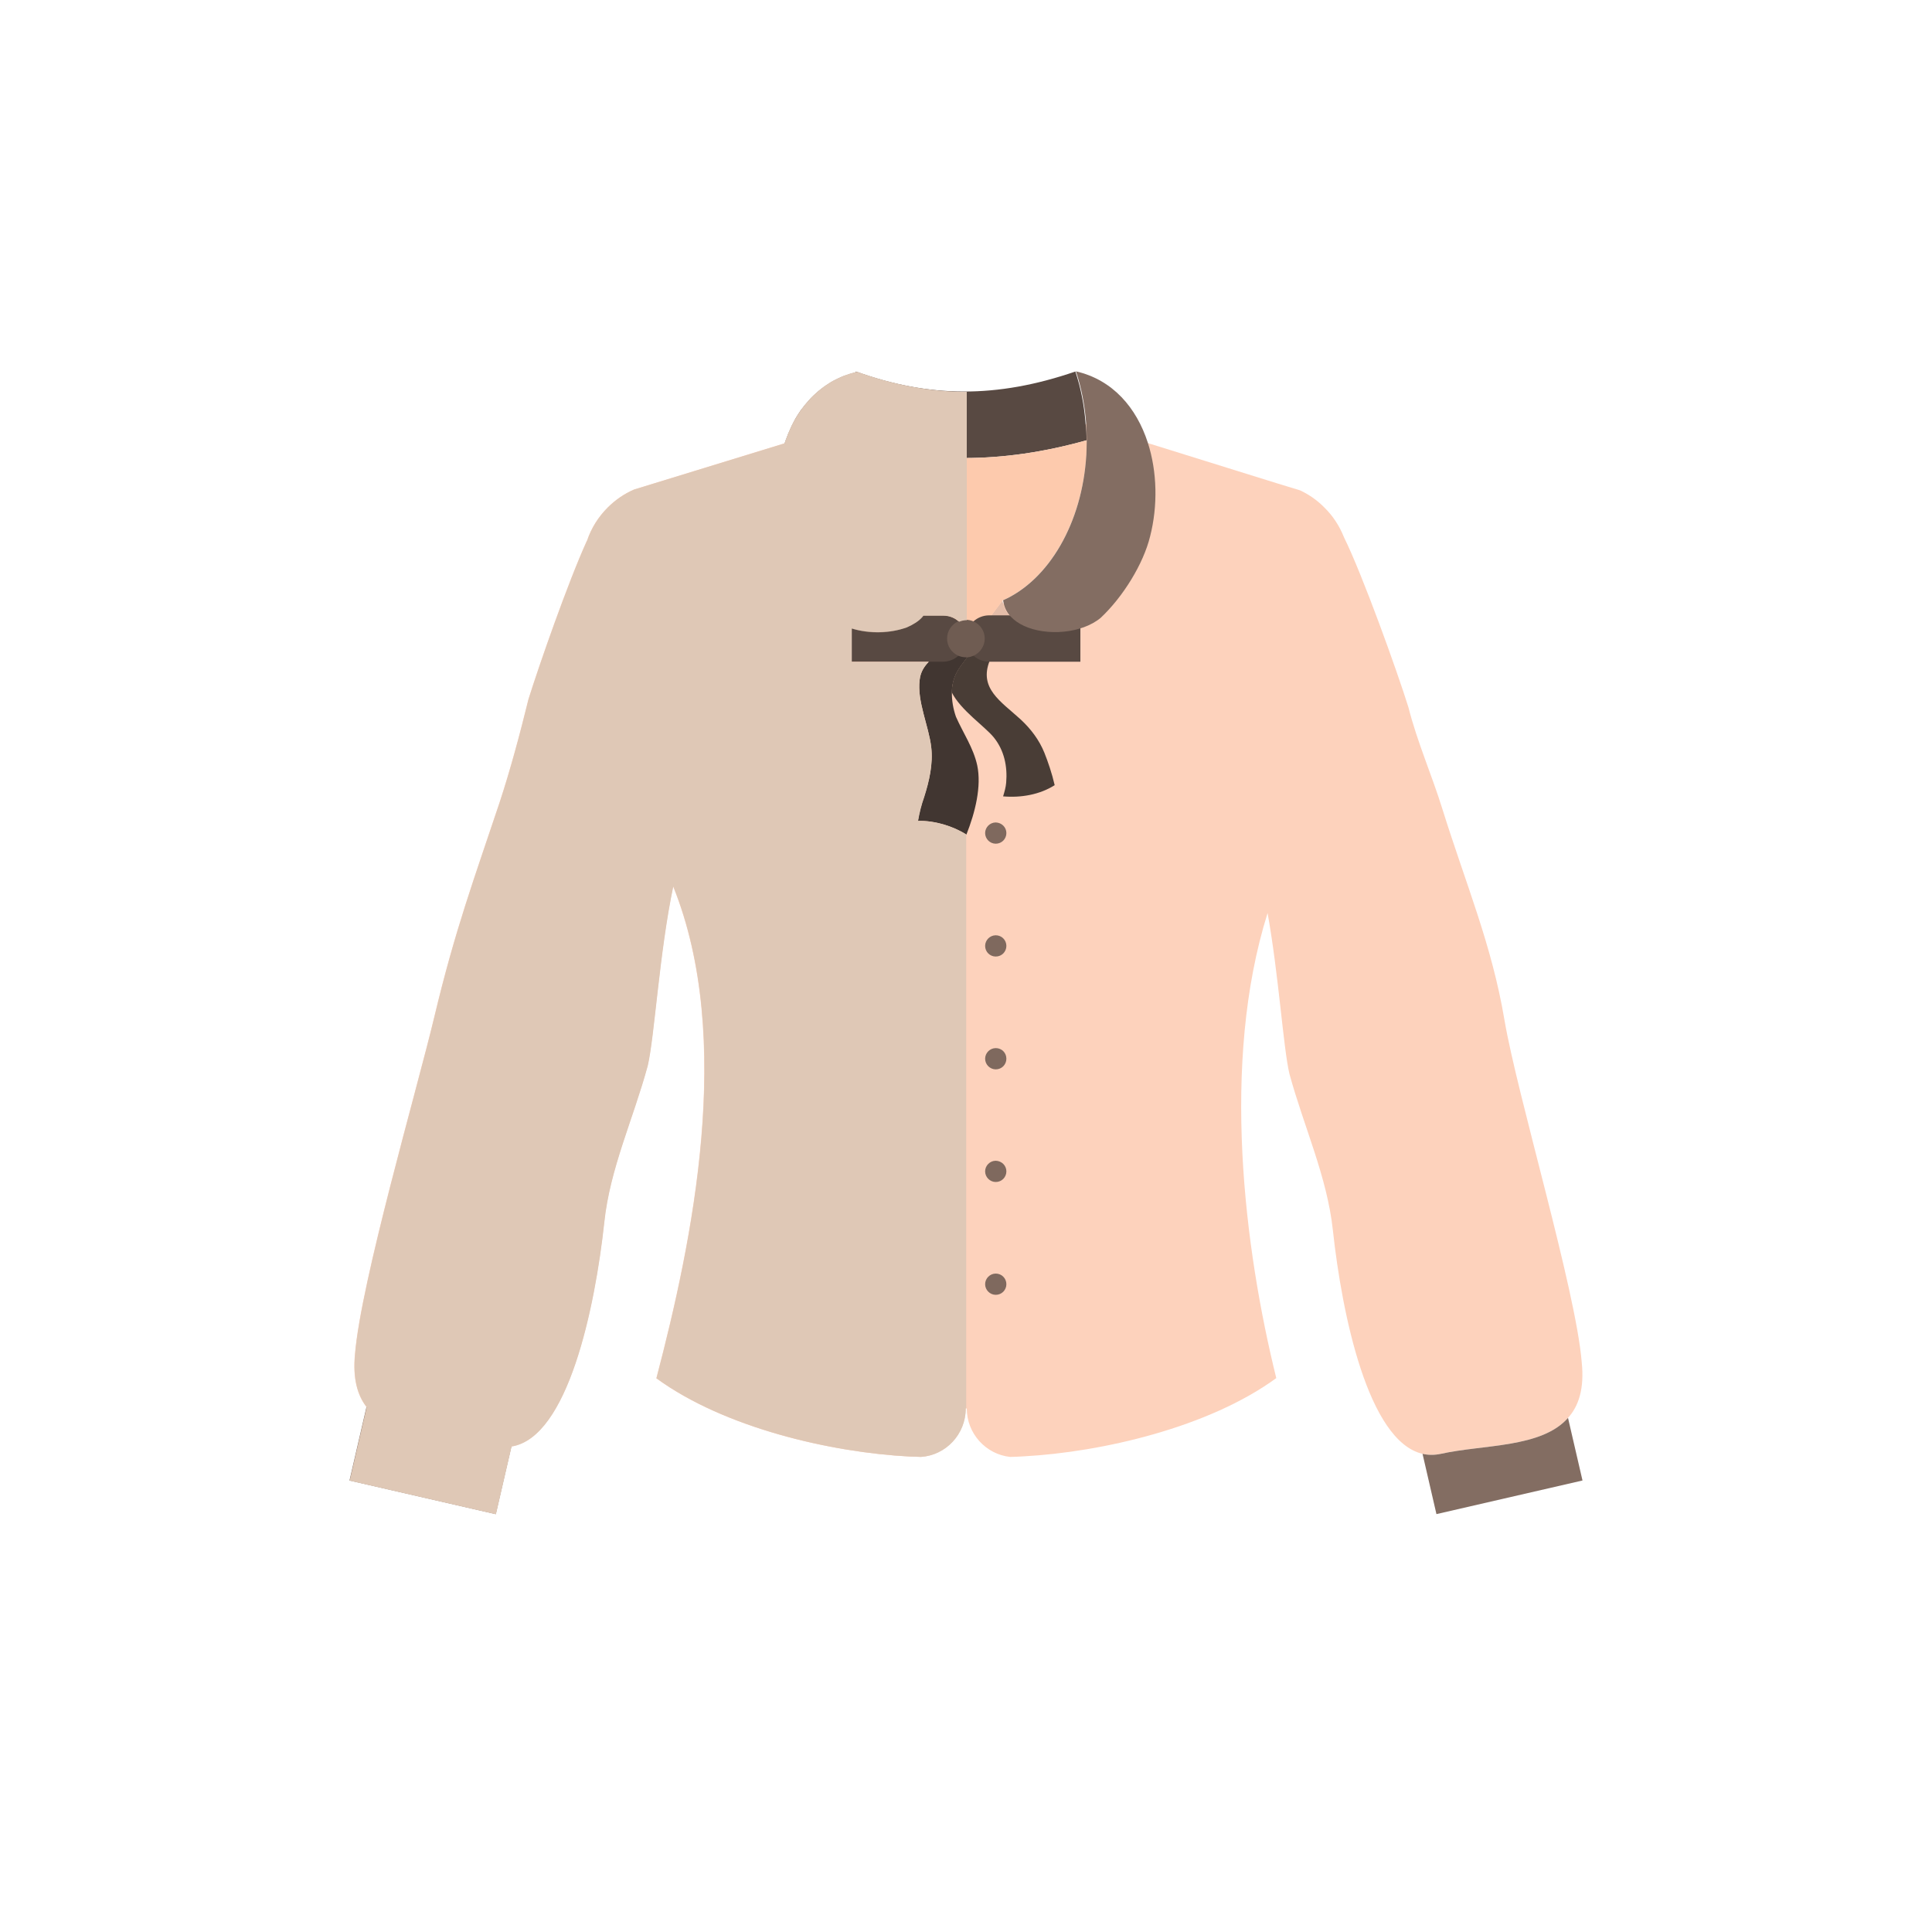 <?xml version="1.0" encoding="utf-8"?>
<!-- Generator: Adobe Illustrator 24.3.0, SVG Export Plug-In . SVG Version: 6.00 Build 0)  -->
<svg version="1.1" id="레이어_1" xmlns="http://www.w3.org/2000/svg" xmlns:xlink="http://www.w3.org/1999/xlink" x="0px"
	 y="0px" viewBox="0 0 100 100" style="enable-background:new 0 0 100 100;" xml:space="preserve">
<style type="text/css">
	.st0{fill:#FDD2BC;}
	.st1{fill:#836D62;}
	.st2{fill:#584942;}
	.st3{fill:#E4BDA9;}
	.st4{fill:#7F695E;}
	.st5{fill:#FDCAAD;}
	.st6{fill:#413631;}
	.st7{fill:#493D36;}
	.st8{fill:#6F5C52;}
	.st9{fill:#DFC8B6;}
</style>
<g>
	<path class="st0" d="M50,33.6v39.3h-0.02c0,1.33-1.02,2.42-2.32,2.51c-0.19,0-0.38-0.02-0.58-0.02c-4.06-0.21-9.59-1.48-13.11-4.05
		c1.86-7.09,4.05-17.57,0.87-25.46c-0.72,3.42-0.97,7.78-1.32,9.28c-0.75,2.76-1.96,5.33-2.25,8.11c-0.48,4.43-1.88,11.14-4.8,11.6
		c-0.25,0.04-0.52,0.03-0.8-0.03c-2.27-0.51-5.39-0.3-6.7-2.01c-0.48-0.62-0.72-1.49-0.6-2.73c0.3-3.73,3.2-13.67,4.11-17.48
		c1.08-4.53,2.07-7.17,3.37-11.07c0.56-1.7,1.06-3.57,1.5-5.36c0.53-1.7,2.04-6.04,3.02-8.19c0-0.01,0-0.01,0.01-0.01
		c0.22-0.66,0.59-1.24,1.07-1.72c0.39-0.39,0.85-0.71,1.36-0.93l1.01-0.31l6.77-2.08l1.13-0.35l2.08-0.64l0.01,0
		c-0.01,0.15-0.03,0.3-0.04,0.44v0.03c0,0.01,0,0.02,0,0.03c0,0.12,0,0.23,0,0.35c-0.01,0.05-0.01,0.11-0.01,0.17
		c0,3.85,1.81,7.12,4.31,8.25c0.06,0.03,0.12,0.05,0.18,0.08c0.01,0,0.02,0.01,0.03,0.01L50,33.6z"/>
	<path class="st1" d="M26.47,74.86l-0.81,3.51l-7.57-1.74l0.88-3.81c1.31,1.71,4.43,1.5,6.7,2.01
		C25.95,74.89,26.21,74.9,26.47,74.86z"/>
	<path class="st0" d="M81.16,73.39c-1.37,1.56-4.37,1.37-6.58,1.86c-0.33,0.07-0.65,0.07-0.95,0c-2.81-0.65-4.17-7.21-4.64-11.57
		c-0.3-2.78-1.5-5.35-2.25-8.1c-0.32-1.36-0.55-5.09-1.13-8.32c-2.43,7.73-1.2,17.4,0.45,24.07c-3.49,2.55-9.02,3.83-13.07,4.05
		c-0.23,0.02-0.47,0.02-0.69,0.03c0,0,0,0-0.01,0c-1.26-0.13-2.25-1.21-2.25-2.51H50V33.6l1.71-2.28h0c0.01,0,0.02-0.01,0.04-0.01
		c0.06-0.02,0.12-0.05,0.18-0.08c0,0,0,0,0.01,0c2.38-1.07,4.12-4.09,4.28-7.69c0-0.09,0.01-0.17,0.01-0.26c0-0.1,0-0.19,0-0.29
		c0-0.06,0-0.13,0-0.18c0-0.3-0.01-0.58-0.04-0.87l0.01,0l2.07,0.64l1.13,0.35l6.71,2.09l1.18,0.36c0.47,0.22,0.9,0.52,1.26,0.89
		c0.44,0.43,0.78,0.95,1.01,1.53c0,0,0,0,0,0c0.97,1.96,2.77,6.98,3.34,8.81c0.45,1.78,1.22,3.53,1.75,5.24
		c1.23,3.94,2.56,7.03,3.22,10.94c0.65,3.86,3.7,13.99,4,17.72C82.01,71.86,81.72,72.77,81.16,73.39z"/>
	<path class="st1" d="M81.91,76.63l-7.56,1.74l-0.72-3.12c0.3,0.07,0.62,0.07,0.95,0c2.21-0.49,5.21-0.3,6.58-1.86L81.91,76.63z"/>
	<path class="st2" d="M56.24,22.79C56.24,22.79,56.24,22.79,56.24,22.79c-4.39,1.23-8.37,1.21-12.48,0.02c0-0.07,0-0.13,0-0.19
		c0-0.05,0-0.1,0-0.16c0-0.01,0-0.02,0-0.03V22.4c0-0.03,0-0.07,0-0.11c0-0.1,0.01-0.19,0.01-0.29c0-0.01,0-0.03,0-0.04
		c0.01-0.1,0.01-0.19,0.03-0.29c0.03-0.38,0.09-0.76,0.16-1.12c0.01-0.07,0.03-0.15,0.04-0.22c0.08-0.38,0.18-0.75,0.3-1.1
		c3.77,1.36,7.29,1.4,11.36,0c0.28,0.84,0.46,1.75,0.53,2.7C56.23,22.21,56.24,22.5,56.24,22.79z"/>
	<path class="st3" d="M50,33.6l-3.09-1.15c0.16-0.07,0.31-0.15,0.45-0.24c0.07-0.04,0.13-0.09,0.18-0.14
		c0.01-0.01,0.01-0.01,0.02-0.02c0.05-0.04,0.1-0.09,0.14-0.14c0.01-0.01,0.02-0.02,0.03-0.04c0.04-0.04,0.07-0.08,0.1-0.13
		c0.04-0.05,0.08-0.11,0.1-0.17c0.02-0.03,0.03-0.06,0.04-0.09c0.01-0.03,0.03-0.06,0.04-0.1c0.02-0.05,0.03-0.1,0.04-0.16
		c0.01-0.05,0.02-0.1,0.03-0.16l0.19,0.25L50,33.6z"/>
	<path class="st3" d="M53.09,32.44L50,33.6l1.71-2.28h0l0.18-0.25c0,0.05,0.01,0.11,0.03,0.16c0.12,0.53,0.53,0.93,1.07,1.18
		C53.03,32.42,53.06,32.43,53.09,32.44z"/>
	<path class="st4" d="M52.09,37.29c0,0.3-0.24,0.55-0.55,0.55c-0.3,0-0.55-0.24-0.55-0.55c0-0.3,0.25-0.55,0.55-0.55
		C51.85,36.74,52.09,36.98,52.09,37.29z"/>
	<path class="st4" d="M52.09,43.12c0,0.3-0.24,0.55-0.55,0.55c-0.3,0-0.55-0.25-0.55-0.55c0-0.3,0.25-0.55,0.55-0.55
		C51.85,42.58,52.09,42.82,52.09,43.12z"/>
	<path class="st4" d="M52.09,48.96c0,0.3-0.24,0.55-0.55,0.55c-0.3,0-0.55-0.24-0.55-0.55c0-0.3,0.25-0.55,0.55-0.55
		C51.85,48.41,52.09,48.66,52.09,48.96z"/>
	<path class="st4" d="M52.09,54.8c0,0.3-0.24,0.55-0.55,0.55c-0.3,0-0.55-0.25-0.55-0.55c0-0.3,0.25-0.55,0.55-0.55
		C51.85,54.25,52.09,54.49,52.09,54.8z"/>
	<path class="st4" d="M52.09,60.63c0,0.3-0.24,0.55-0.55,0.55c-0.3,0-0.55-0.25-0.55-0.55c0-0.3,0.25-0.55,0.55-0.55
		C51.85,60.09,52.09,60.33,52.09,60.63z"/>
	<path class="st4" d="M52.09,66.47c0,0.3-0.24,0.55-0.55,0.55c-0.3,0-0.55-0.25-0.55-0.55c0-0.3,0.25-0.55,0.55-0.55
		C51.85,65.92,52.09,66.17,52.09,66.47z"/>
	<path class="st5" d="M56.24,22.98c0,0.1,0,0.19,0,0.29c0,0.09,0,0.17-0.01,0.26c-0.21,3.55-1.96,6.49-4.31,7.54
		c0,0.05,0.01,0.1,0.03,0.15c-0.01,0-0.01,0-0.01,0c-0.01-0.05-0.02-0.1-0.03-0.16l-0.18,0.25h0L50,33.6l-1.72-2.28l-0.19-0.25
		c-2.51-1.12-4.33-4.39-4.33-8.26c4.11,1.19,8.09,1.21,12.47-0.02C56.24,22.85,56.24,22.91,56.24,22.98z"/>
	<g>
		<path class="st6" d="M50.02,43.2c-0.69-0.44-1.66-0.74-2.51-0.71c0.07-0.42,0.17-0.83,0.32-1.25c0.27-0.84,0.47-1.71,0.37-2.57
			c-0.13-1.1-0.74-2.37-0.6-3.48c0.05-0.44,0.26-0.74,0.53-1h0.68c0.31,0,0.6-0.12,0.81-0.31c0.12,0.05,0.25,0.08,0.39,0.08
			c0.03,0,0.06,0,0.1,0c-0.25,0.36-0.55,0.68-0.7,1.1c-0.09,0.24-0.14,0.51-0.14,0.77c-0.01,0.43,0.07,0.87,0.21,1.27
			c0.37,0.84,0.9,1.6,1.1,2.51C50.81,40.7,50.48,42.04,50.02,43.2z"/>
		<path class="st7" d="M54.59,40.64c-0.77,0.49-1.74,0.66-2.67,0.58c0.07-0.23,0.14-0.47,0.16-0.71c0.07-0.84-0.1-1.67-0.64-2.34
			c-0.46-0.57-1.72-1.41-2.18-2.34c0.01-0.27,0.05-0.53,0.14-0.77c0.15-0.42,0.45-0.75,0.7-1.1c0.1-0.01,0.2-0.04,0.3-0.08
			c0.21,0.19,0.5,0.31,0.81,0.31h0.02c-0.58,1.44,0.57,2.11,1.59,3.04c0.54,0.5,0.97,1.07,1.24,1.74
			C54.24,39.42,54.45,40.03,54.59,40.64z"/>
		<path class="st2" d="M55.92,31.85v2.4H51.2c-0.31,0-0.6-0.12-0.81-0.31c-0.05-0.05-0.1-0.1-0.15-0.16
			C50.1,33.58,50,33.33,50,33.05c0-0.35,0.15-0.67,0.39-0.89c0.21-0.19,0.5-0.31,0.81-0.31H55.92z"/>
		<path class="st2" d="M50,33.05c0,0.35-0.15,0.67-0.39,0.89c-0.21,0.19-0.5,0.31-0.81,0.31h-4.72v-2.4h4.72
			c0.31,0,0.6,0.12,0.81,0.31C49.85,32.39,50,32.7,50,33.05z"/>
		<path class="st8" d="M50.97,33.05c0,0.39-0.24,0.74-0.58,0.89c-0.09,0.04-0.19,0.07-0.3,0.08c-0.03,0-0.06,0-0.1,0
			c-0.14,0-0.27-0.03-0.39-0.08c-0.34-0.15-0.58-0.49-0.58-0.89c0-0.39,0.24-0.74,0.58-0.89c0.12-0.05,0.25-0.08,0.39-0.08
			c0.14,0,0.27,0.03,0.39,0.08C50.74,32.32,50.97,32.66,50.97,33.05z"/>
	</g>
	<path class="st1" d="M48.1,31.07c0,0.05-0.01,0.11-0.03,0.16c-0.01,0.05-0.02,0.11-0.04,0.16c-0.01,0.03-0.02,0.06-0.04,0.1
		c-0.01,0.03-0.02,0.06-0.04,0.09c-0.02,0.06-0.06,0.12-0.1,0.17c-0.03,0.05-0.06,0.09-0.1,0.13c-0.01,0.01-0.02,0.03-0.03,0.04
		c-0.04,0.05-0.09,0.09-0.14,0.14c0,0-0.01,0.01-0.02,0.02c-0.06,0.05-0.12,0.09-0.18,0.14c-0.14,0.09-0.29,0.17-0.45,0.24
		c-1.17,0.49-2.91,0.33-3.88-0.46c-1.16-1.08-2.2-2.79-2.56-4.22c-0.4-1.57-0.37-3.31,0.12-4.82v0c0.04-0.11,0.07-0.22,0.12-0.33
		c0.04-0.11,0.08-0.22,0.13-0.32c0.04-0.1,0.09-0.2,0.13-0.29c0.06-0.12,0.12-0.24,0.18-0.35c0.05-0.09,0.11-0.17,0.16-0.26
		c0.01-0.01,0.02-0.03,0.03-0.04c0.05-0.09,0.11-0.17,0.18-0.25c0.06-0.09,0.14-0.18,0.21-0.26c0.07-0.09,0.15-0.17,0.22-0.25
		c0.08-0.08,0.16-0.16,0.24-0.23c0.1-0.09,0.2-0.18,0.31-0.26c0.15-0.12,0.31-0.22,0.48-0.33c0.06-0.03,0.12-0.07,0.18-0.1
		c0.06-0.03,0.12-0.06,0.18-0.09c0.16-0.08,0.33-0.15,0.5-0.2c0.07-0.03,0.15-0.05,0.22-0.07c0.08-0.02,0.17-0.05,0.26-0.07
		c-0.12,0.35-0.21,0.72-0.3,1.1c-0.02,0.07-0.03,0.15-0.04,0.22c-0.07,0.36-0.13,0.74-0.16,1.12c-0.01,0.09-0.02,0.19-0.03,0.29
		c0,0.01,0,0.03,0,0.04c-0.01,0.09-0.01,0.19-0.01,0.29c0,0.03,0,0.07,0,0.11v0.03c0,0.01,0,0.02,0,0.03c0,0.05,0,0.1,0,0.16
		c0,0.06,0,0.13,0,0.19C43.76,26.68,45.58,29.95,48.1,31.07z"/>
	<path class="st1" d="M59.53,27.76c-0.35,1.43-1.4,3.13-2.56,4.22c-0.99,0.82-2.8,0.95-3.96,0.42c-0.54-0.25-0.95-0.64-1.06-1.18
		c-0.01-0.05-0.02-0.1-0.03-0.15c2.36-1.05,4.1-3.99,4.31-7.54c0-0.09,0.01-0.17,0.01-0.26c0-0.15,0.01-0.3,0.01-0.46v-0.02
		c0-0.29-0.01-0.58-0.03-0.87c-0.07-0.95-0.25-1.86-0.53-2.7c1.92,0.44,3.14,1.9,3.72,3.69C59.9,24.43,59.93,26.19,59.53,27.76z"/>
	<path class="st9" d="M44.09,32.53v1.73h3.98c-0.24,0.25-0.43,0.53-0.47,0.94c-0.14,1.1,0.47,2.37,0.6,3.48
		c0.1,0.87-0.1,1.74-0.36,2.57c-0.15,0.42-0.25,0.83-0.32,1.24c0.84-0.02,1.8,0.26,2.49,0.7V72.9h-0.02c0,1.33-1.02,2.42-2.32,2.51
		c-0.19-0.01-0.38-0.02-0.58-0.02c-4.06-0.21-9.59-1.48-13.11-4.05c1.86-7.09,4.05-17.57,0.87-25.46c-0.72,3.42-0.97,7.78-1.32,9.28
		c-0.75,2.76-1.96,5.33-2.25,8.11c-0.48,4.43-1.88,11.14-4.8,11.6l-0.81,3.51l-7.57-1.74l0.88-3.81c-0.48-0.62-0.72-1.49-0.6-2.73
		c0.3-3.73,3.2-13.67,4.11-17.48c1.08-4.53,2.07-7.17,3.37-11.07c0.56-1.7,1.06-3.57,1.5-5.36c0.53-1.7,2.04-6.04,3.02-8.19
		c0,0,0-0.01,0.01-0.01c0.22-0.66,0.59-1.24,1.07-1.72c0.39-0.39,0.85-0.71,1.36-0.93l1.01-0.31l6.78-2.08v-0.01
		c0.04-0.11,0.07-0.22,0.12-0.33c0.04-0.11,0.08-0.22,0.13-0.32c0.04-0.1,0.09-0.2,0.13-0.29c0.06-0.12,0.12-0.24,0.19-0.35
		c0.05-0.09,0.11-0.18,0.16-0.26c0.01-0.01,0.02-0.03,0.03-0.04c0.05-0.09,0.11-0.17,0.18-0.25c0.06-0.09,0.14-0.18,0.21-0.26
		c0.07-0.09,0.15-0.17,0.22-0.25c0.08-0.08,0.16-0.16,0.24-0.23c0.1-0.09,0.2-0.18,0.31-0.26c0.15-0.12,0.31-0.22,0.48-0.33
		c0.06-0.03,0.12-0.07,0.19-0.1c0.06-0.03,0.12-0.06,0.18-0.09c0.16-0.08,0.33-0.15,0.5-0.2c0.07-0.03,0.15-0.05,0.22-0.07
		c0.08-0.02,0.17-0.05,0.26-0.07c1.92,0.69,3.78,1.04,5.68,1.04v11.82c-0.14,0-0.27,0.03-0.39,0.08c-0.21-0.19-0.5-0.31-0.81-0.31
		h-1.05c0,0.01-0.01,0.01-0.01,0.02c-0.01,0.01-0.02,0.03-0.03,0.04c-0.04,0.05-0.09,0.09-0.14,0.14c-0.01,0-0.01,0.01-0.02,0.02
		c-0.06,0.05-0.12,0.09-0.19,0.14c-0.14,0.09-0.29,0.17-0.45,0.24C46.1,32.78,45,32.81,44.09,32.53z"/>
</g>
</svg>
